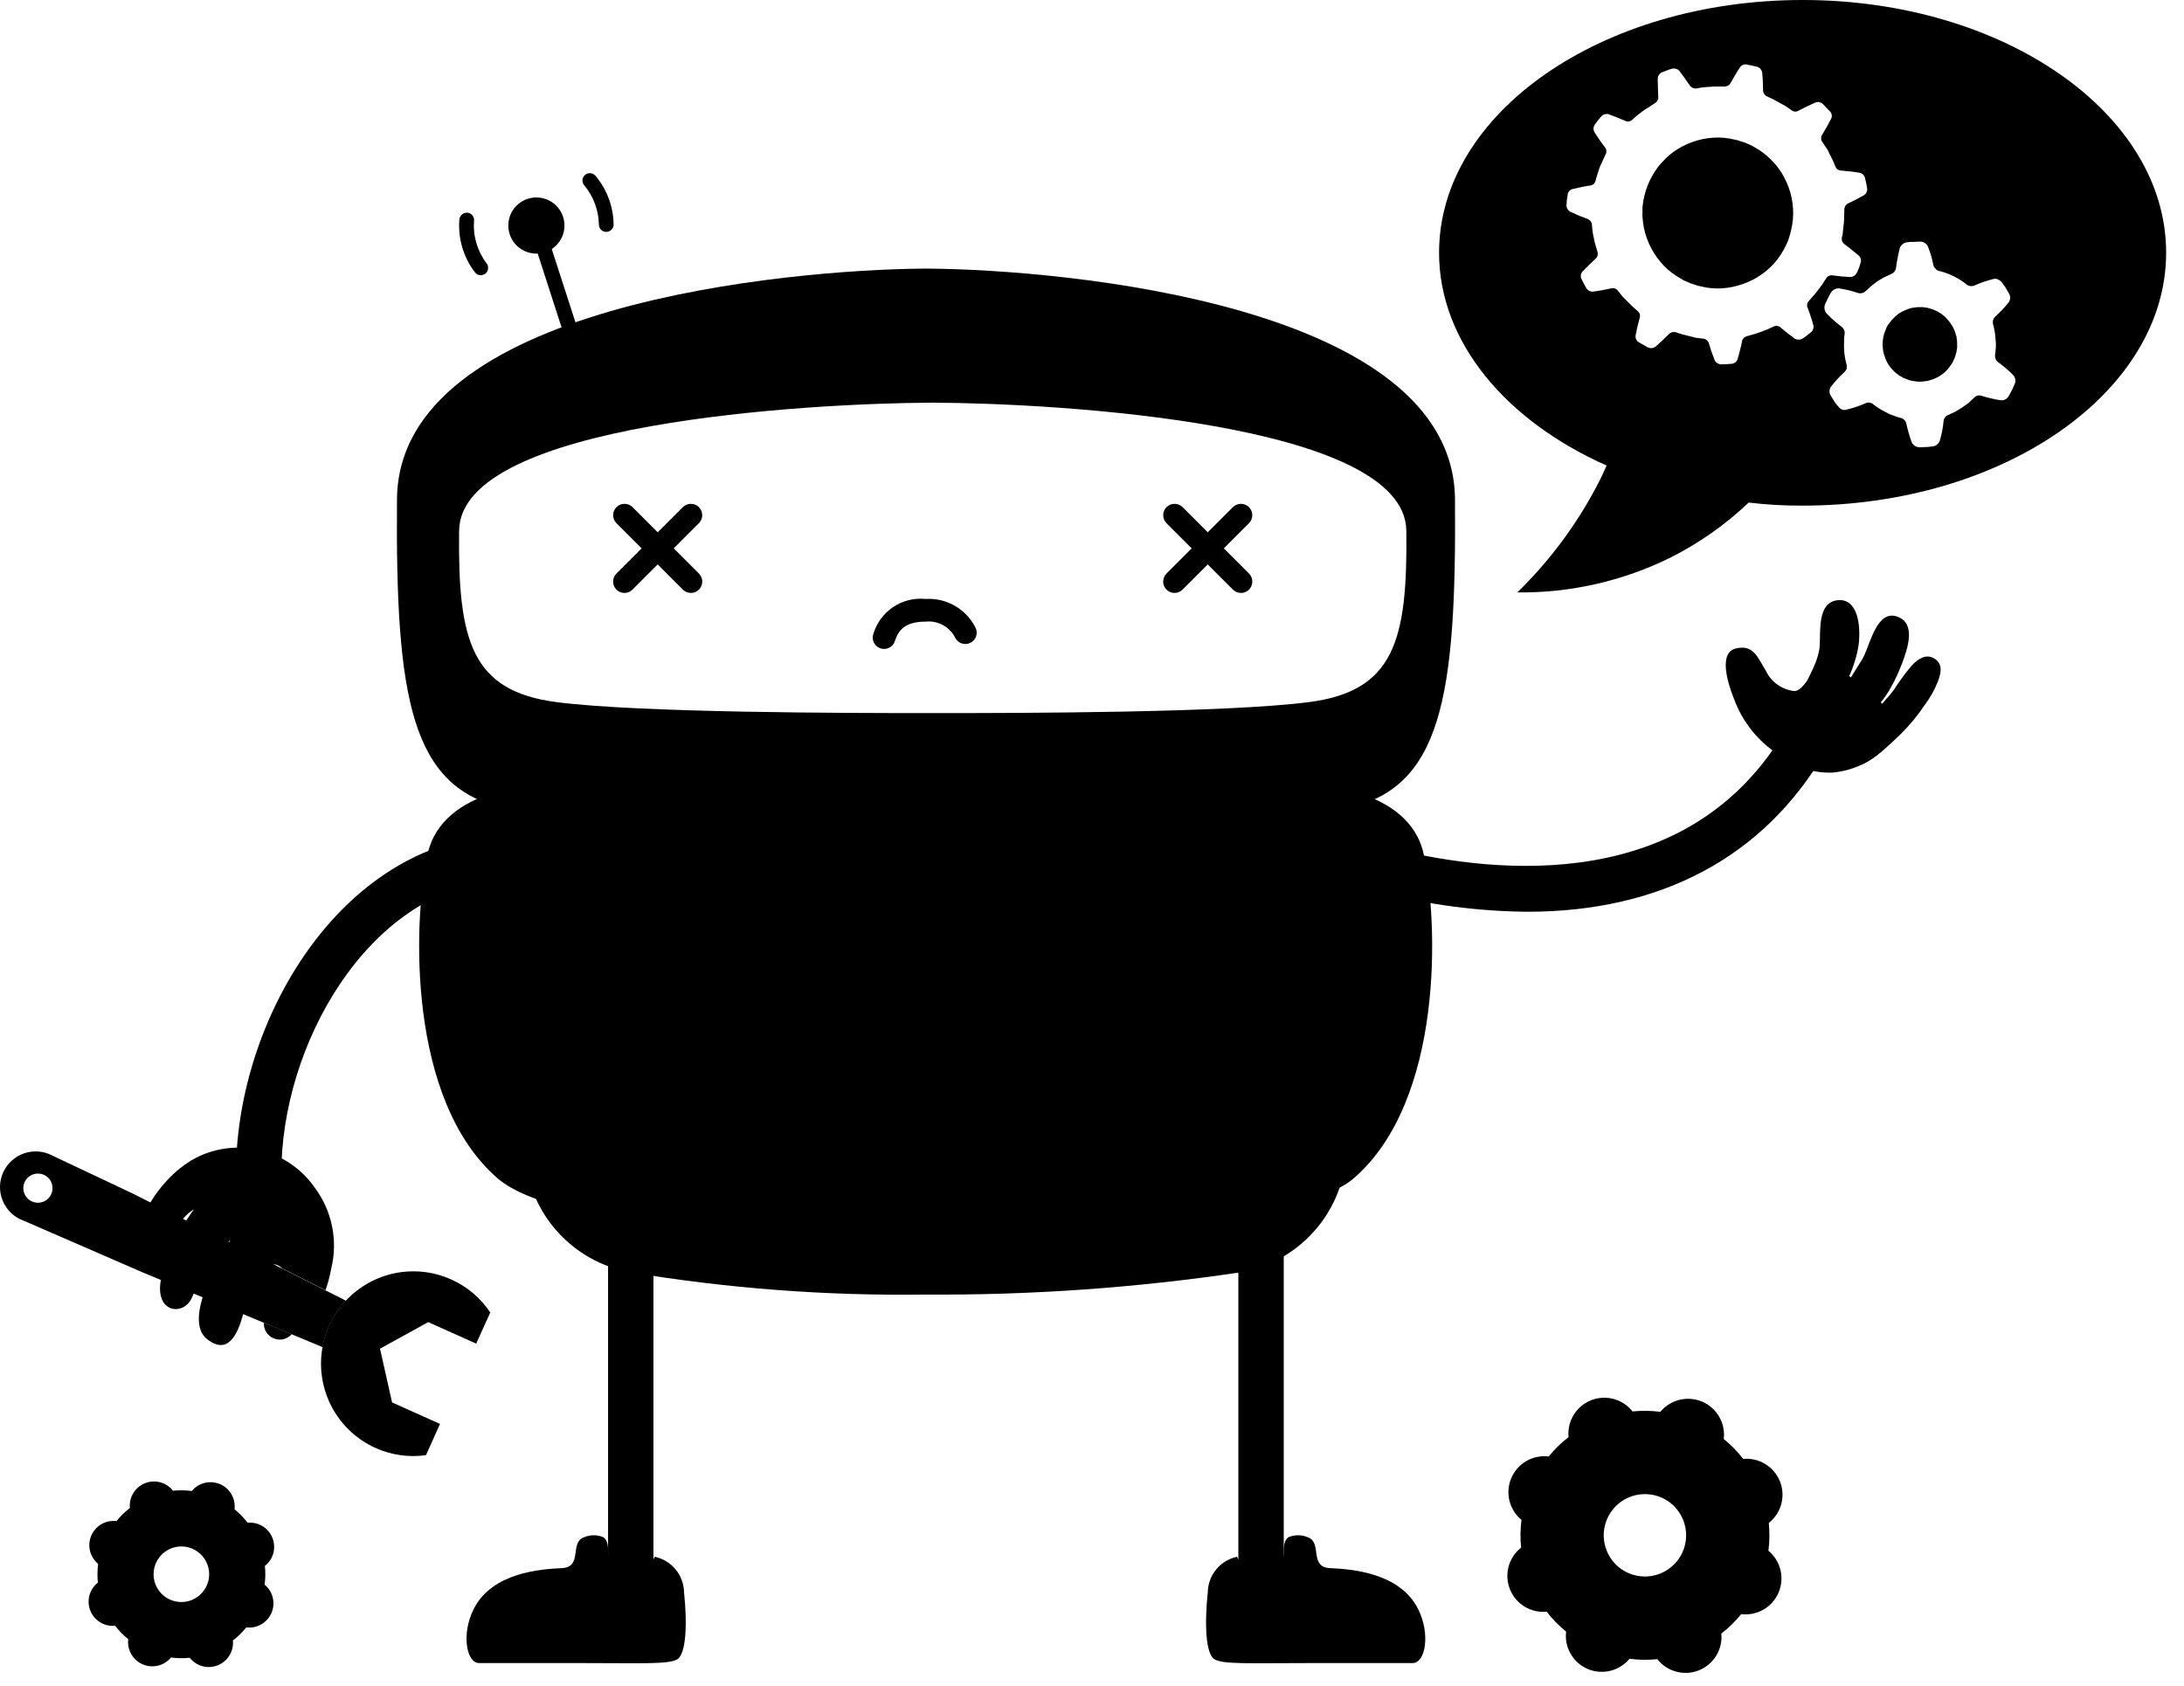 <svg width="79" height="61" viewBox="0 0 79 61" fill="none" xmlns="http://www.w3.org/2000/svg">
<path d="M65.204 0C57.944 0 52.054 4.09 52.054 9.14C52.054 12.37 54.474 15.22 58.114 16.84C58.004 17.09 57.884 17.35 57.744 17.61C56.995 19.025 56.03 20.314 54.884 21.43C56.811 21.452 58.717 21.017 60.444 20.16C61.472 19.64 62.418 18.973 63.254 18.18C63.901 18.257 64.552 18.294 65.204 18.29C72.464 18.29 78.354 14.19 78.354 9.14C78.354 4.09 72.464 0 65.204 0ZM65.914 10.29L65.764 10.49C65.664 10.63 65.544 10.75 65.434 10.88C65.401 10.912 65.379 10.953 65.371 10.997C65.362 11.042 65.366 11.088 65.384 11.13C65.466 11.339 65.536 11.553 65.594 11.77C65.604 11.818 65.6 11.869 65.582 11.915C65.564 11.961 65.534 12.001 65.494 12.03C65.394 12.1 65.314 12.18 65.214 12.24C65.171 12.268 65.121 12.284 65.07 12.286C65.019 12.288 64.968 12.275 64.924 12.25C64.744 12.12 64.574 11.99 64.414 11.85C64.379 11.818 64.336 11.797 64.29 11.79C64.243 11.783 64.196 11.79 64.154 11.81C64.002 11.887 63.845 11.954 63.684 12.01C63.644 12.02 63.604 12.04 63.564 12.05L63.444 12.09L63.194 12.16C63.15 12.17 63.109 12.192 63.077 12.224C63.045 12.256 63.023 12.296 63.014 12.34C62.974 12.56 62.914 12.77 62.854 12.99C62.837 13.039 62.807 13.081 62.766 13.111C62.724 13.142 62.675 13.159 62.624 13.16C62.504 13.17 62.394 13.18 62.274 13.18C62.222 13.181 62.171 13.168 62.127 13.141C62.083 13.115 62.047 13.076 62.024 13.03C61.943 12.83 61.873 12.627 61.814 12.42C61.8 12.376 61.773 12.336 61.738 12.306C61.703 12.276 61.66 12.257 61.614 12.25C61.524 12.24 61.444 12.23 61.354 12.22L61.114 12.16C60.947 12.124 60.784 12.077 60.624 12.02C60.581 12.007 60.535 12.005 60.49 12.015C60.446 12.026 60.406 12.048 60.374 12.08C60.214 12.24 60.054 12.39 59.884 12.54C59.842 12.57 59.793 12.588 59.742 12.592C59.69 12.595 59.639 12.584 59.594 12.56L59.294 12.39C59.245 12.363 59.206 12.321 59.184 12.27C59.162 12.227 59.155 12.178 59.164 12.13C59.204 11.91 59.254 11.7 59.314 11.49C59.326 11.447 59.325 11.4 59.311 11.358C59.297 11.315 59.27 11.277 59.234 11.25L59.044 11.08L58.954 10.99L58.864 10.9L58.684 10.72C58.624 10.65 58.584 10.58 58.524 10.52C58.498 10.482 58.461 10.453 58.418 10.437C58.375 10.421 58.328 10.419 58.284 10.43C58.064 10.48 57.854 10.52 57.624 10.55C57.573 10.553 57.523 10.541 57.478 10.516C57.434 10.492 57.398 10.455 57.374 10.41C57.314 10.31 57.264 10.21 57.214 10.11C57.188 10.065 57.177 10.012 57.182 9.96C57.188 9.908 57.209 9.859 57.244 9.82C57.394 9.66 57.554 9.51 57.714 9.36C57.749 9.33 57.774 9.29 57.786 9.246C57.799 9.201 57.798 9.154 57.784 9.11L57.714 8.87C57.688 8.788 57.668 8.705 57.654 8.62C57.615 8.456 57.592 8.288 57.584 8.12C57.579 8.075 57.561 8.032 57.533 7.997C57.505 7.961 57.467 7.935 57.424 7.92C57.204 7.84 57.014 7.76 56.804 7.66C56.759 7.636 56.722 7.6 56.697 7.556C56.672 7.511 56.66 7.461 56.664 7.41C56.667 7.292 56.681 7.175 56.704 7.06C56.706 7.01 56.723 6.962 56.754 6.923C56.784 6.883 56.826 6.854 56.874 6.84C57.094 6.79 57.304 6.74 57.524 6.71C57.569 6.704 57.611 6.685 57.645 6.655C57.679 6.624 57.703 6.584 57.714 6.54C57.754 6.37 57.814 6.22 57.864 6.05C57.934 5.9 58.004 5.74 58.074 5.59C58.097 5.552 58.108 5.508 58.106 5.463C58.105 5.419 58.09 5.376 58.064 5.34C57.924 5.16 57.794 4.97 57.674 4.78C57.65 4.736 57.639 4.687 57.643 4.637C57.646 4.587 57.664 4.54 57.694 4.5C57.758 4.406 57.828 4.316 57.904 4.23C57.936 4.188 57.979 4.156 58.029 4.139C58.079 4.121 58.132 4.118 58.184 4.13C58.394 4.21 58.584 4.28 58.784 4.37C58.826 4.391 58.873 4.399 58.92 4.391C58.967 4.384 59.01 4.363 59.044 4.33C59.167 4.215 59.297 4.108 59.434 4.01C59.503 3.958 59.577 3.911 59.654 3.87L59.864 3.73C59.903 3.709 59.935 3.677 59.956 3.638C59.977 3.599 59.987 3.554 59.984 3.51C59.974 3.29 59.964 3.06 59.964 2.83C59.968 2.781 59.986 2.734 60.016 2.695C60.046 2.656 60.087 2.626 60.134 2.61C60.244 2.57 60.354 2.52 60.464 2.49C60.512 2.475 60.564 2.474 60.613 2.486C60.663 2.498 60.708 2.524 60.744 2.56C60.874 2.74 61.004 2.91 61.124 3.09C61.15 3.129 61.186 3.159 61.228 3.179C61.271 3.198 61.318 3.205 61.364 3.2C61.528 3.165 61.696 3.145 61.864 3.14L61.994 3.13H62.374C62.418 3.132 62.462 3.122 62.501 3.101C62.539 3.08 62.572 3.048 62.594 3.01C62.704 2.82 62.814 2.62 62.944 2.43C62.973 2.388 63.016 2.357 63.064 2.341C63.113 2.325 63.165 2.324 63.214 2.34L63.544 2.41C63.595 2.423 63.642 2.45 63.677 2.489C63.713 2.529 63.736 2.578 63.744 2.63C63.764 2.85 63.774 3.06 63.774 3.28C63.778 3.325 63.794 3.369 63.82 3.406C63.846 3.442 63.882 3.472 63.924 3.49C64.079 3.557 64.229 3.633 64.374 3.72L64.594 3.84C64.674 3.89 64.734 3.94 64.804 3.99C64.841 4.018 64.886 4.034 64.932 4.036C64.979 4.038 65.025 4.025 65.064 4C65.254 3.9 65.454 3.8 65.664 3.71C65.711 3.69 65.763 3.685 65.813 3.696C65.863 3.707 65.909 3.733 65.944 3.77L66.184 4.02C66.222 4.054 66.248 4.101 66.257 4.151C66.266 4.202 66.258 4.254 66.234 4.3C66.134 4.5 66.024 4.69 65.914 4.87C65.887 4.908 65.873 4.953 65.873 5C65.873 5.047 65.887 5.092 65.914 5.13L66.054 5.34L66.124 5.45C66.142 5.486 66.159 5.522 66.174 5.56C66.259 5.711 66.332 5.868 66.394 6.03C66.41 6.072 66.439 6.108 66.477 6.133C66.514 6.158 66.559 6.171 66.604 6.17C66.824 6.19 67.044 6.21 67.264 6.25C67.314 6.258 67.36 6.282 67.396 6.318C67.431 6.354 67.455 6.4 67.464 6.45C67.493 6.562 67.516 6.676 67.534 6.79C67.546 6.841 67.542 6.894 67.522 6.943C67.502 6.991 67.468 7.032 67.424 7.06C67.236 7.17 67.042 7.27 66.844 7.36C66.804 7.381 66.771 7.413 66.748 7.452C66.725 7.491 66.713 7.535 66.714 7.58C66.704 7.75 66.714 7.92 66.694 8.09L66.664 8.34L66.654 8.47L66.624 8.59C66.615 8.634 66.62 8.68 66.635 8.722C66.651 8.765 66.678 8.802 66.714 8.83C66.804 8.9 66.894 8.96 66.984 9.04C67.074 9.11 67.154 9.18 67.244 9.25C67.279 9.286 67.302 9.332 67.311 9.382C67.32 9.432 67.314 9.484 67.294 9.53C67.274 9.59 67.264 9.64 67.244 9.69L67.174 9.85C67.153 9.898 67.12 9.939 67.078 9.969C67.035 9.999 66.986 10.017 66.934 10.02C66.824 10.01 66.724 10.01 66.614 10C66.504 9.99 66.394 9.97 66.284 9.96C66.239 9.954 66.193 9.961 66.152 9.98C66.111 10 66.077 10.031 66.054 10.07L65.984 10.18L65.914 10.29ZM72.864 13.92C72.811 14.052 72.747 14.178 72.674 14.3C72.649 14.358 72.606 14.406 72.553 14.438C72.499 14.471 72.436 14.485 72.374 14.48C72.14 14.443 71.91 14.39 71.684 14.32C71.636 14.301 71.583 14.297 71.532 14.31C71.482 14.323 71.437 14.351 71.404 14.39L71.204 14.58L70.974 14.74L70.734 14.89L70.474 15.01C70.428 15.027 70.387 15.057 70.357 15.096C70.327 15.135 70.309 15.181 70.304 15.23C70.281 15.474 70.234 15.715 70.164 15.95C70.142 16.007 70.104 16.057 70.054 16.092C70.004 16.128 69.945 16.148 69.884 16.15C69.814 16.162 69.744 16.168 69.674 16.17L69.454 16.18C69.393 16.182 69.333 16.167 69.28 16.137C69.227 16.107 69.183 16.063 69.154 16.01C69.073 15.784 69.007 15.554 68.954 15.32C68.944 15.271 68.919 15.226 68.884 15.19C68.848 15.155 68.803 15.13 68.754 15.12C68.662 15.095 68.572 15.065 68.484 15.03C68.396 15.004 68.312 14.967 68.234 14.92C68.062 14.839 67.901 14.739 67.754 14.62C67.715 14.588 67.668 14.569 67.618 14.563C67.569 14.558 67.518 14.567 67.474 14.59C67.251 14.688 67.02 14.764 66.784 14.82C66.728 14.836 66.668 14.833 66.614 14.81C66.558 14.778 66.51 14.733 66.474 14.68C66.425 14.628 66.381 14.571 66.344 14.51L66.234 14.33C66.197 14.279 66.177 14.218 66.177 14.155C66.177 14.092 66.197 14.031 66.234 13.98C66.381 13.795 66.541 13.621 66.714 13.46C66.752 13.428 66.781 13.385 66.795 13.337C66.809 13.289 66.809 13.238 66.794 13.19C66.719 12.92 66.689 12.64 66.704 12.36C66.7 12.266 66.707 12.172 66.724 12.08C66.732 12.029 66.725 11.977 66.704 11.93C66.683 11.887 66.652 11.849 66.614 11.82C66.416 11.673 66.232 11.509 66.064 11.33C66.027 11.282 66.003 11.226 65.996 11.166C65.989 11.106 65.999 11.045 66.024 10.99C66.084 10.86 66.144 10.73 66.214 10.61C66.242 10.555 66.285 10.509 66.338 10.478C66.391 10.446 66.452 10.429 66.514 10.43C66.752 10.465 66.986 10.522 67.214 10.6C67.261 10.614 67.311 10.614 67.358 10.602C67.406 10.59 67.449 10.565 67.484 10.53L67.694 10.34L67.914 10.17L68.154 10.03L68.414 9.91C68.46 9.891 68.501 9.859 68.531 9.819C68.561 9.778 68.579 9.73 68.584 9.68C68.617 9.438 68.663 9.197 68.724 8.96C68.749 8.905 68.787 8.857 68.837 8.822C68.886 8.787 68.944 8.766 69.004 8.76C69.077 8.751 69.15 8.748 69.224 8.75L69.434 8.74C69.495 8.736 69.556 8.75 69.609 8.78C69.662 8.81 69.706 8.856 69.734 8.91C69.823 9.129 69.89 9.357 69.934 9.59C69.947 9.64 69.975 9.686 70.014 9.72C70.042 9.761 70.085 9.789 70.134 9.8C70.225 9.821 70.316 9.847 70.404 9.88C70.494 9.91 70.574 9.95 70.664 9.99C70.832 10.071 70.99 10.172 71.134 10.29C71.173 10.32 71.219 10.34 71.268 10.347C71.317 10.354 71.368 10.348 71.414 10.33C71.639 10.229 71.874 10.149 72.114 10.09C72.168 10.077 72.225 10.084 72.274 10.11C72.334 10.135 72.386 10.177 72.424 10.23C72.464 10.29 72.504 10.34 72.544 10.4L72.654 10.59C72.689 10.639 72.709 10.698 72.711 10.758C72.713 10.819 72.696 10.879 72.664 10.93C72.516 11.117 72.352 11.292 72.174 11.45C72.137 11.486 72.11 11.53 72.096 11.579C72.082 11.628 72.081 11.68 72.094 11.73C72.144 11.909 72.174 12.094 72.184 12.28C72.197 12.373 72.201 12.467 72.194 12.56C72.184 12.65 72.184 12.74 72.164 12.84C72.16 12.888 72.167 12.935 72.184 12.98C72.202 13.028 72.233 13.069 72.274 13.1C72.474 13.243 72.662 13.404 72.834 13.58C72.871 13.628 72.894 13.685 72.9 13.745C72.905 13.806 72.892 13.867 72.864 13.92Z" fill="black"/>
<path d="M70.774 12.191C70.754 12.141 70.744 12.081 70.724 12.021C70.685 11.911 70.631 11.807 70.564 11.711C70.498 11.613 70.421 11.522 70.334 11.441C70.289 11.402 70.242 11.366 70.194 11.331C70.168 11.322 70.145 11.308 70.124 11.291C70.099 11.274 70.072 11.261 70.044 11.251C70.014 11.241 69.994 11.221 69.964 11.211L69.884 11.181L69.834 11.171C69.824 11.161 69.814 11.161 69.794 11.151C69.766 11.151 69.739 11.144 69.714 11.131C69.683 11.133 69.653 11.13 69.624 11.121C69.606 11.123 69.589 11.119 69.574 11.111H69.354C69.324 11.111 69.294 11.121 69.274 11.121C69.245 11.13 69.214 11.133 69.184 11.131C69.124 11.151 69.064 11.161 69.014 11.181C68.903 11.221 68.795 11.271 68.694 11.331C68.6 11.403 68.513 11.484 68.434 11.571C68.395 11.616 68.358 11.663 68.324 11.711C68.304 11.731 68.294 11.761 68.274 11.781C68.264 11.811 68.244 11.831 68.234 11.861C68.224 11.891 68.214 11.911 68.204 11.941L68.174 12.021L68.154 12.071C68.154 12.081 68.144 12.091 68.144 12.111C68.134 12.141 68.134 12.171 68.124 12.191C68.115 12.22 68.112 12.251 68.114 12.281C68.106 12.297 68.102 12.314 68.104 12.331V12.371L68.094 12.461C68.094 12.491 68.104 12.521 68.104 12.551C68.102 12.578 68.105 12.606 68.114 12.631C68.112 12.662 68.115 12.692 68.124 12.721C68.134 12.78 68.151 12.836 68.174 12.891C68.209 13.004 68.26 13.112 68.324 13.211C68.39 13.307 68.467 13.394 68.554 13.471C68.594 13.511 68.654 13.541 68.694 13.581C68.718 13.599 68.745 13.612 68.774 13.621C68.796 13.644 68.824 13.661 68.854 13.671C68.88 13.683 68.906 13.693 68.934 13.701L69.014 13.731L69.054 13.751C69.064 13.751 69.084 13.761 69.094 13.761C69.124 13.771 69.154 13.771 69.184 13.781C69.214 13.781 69.244 13.791 69.274 13.791C69.285 13.799 69.3 13.803 69.314 13.801H69.364L69.444 13.811C69.473 13.803 69.503 13.8 69.534 13.801C69.594 13.795 69.654 13.788 69.714 13.781C69.771 13.768 69.828 13.751 69.884 13.731C69.993 13.695 70.098 13.645 70.194 13.581C70.295 13.515 70.386 13.434 70.464 13.341C70.5 13.3 70.534 13.257 70.564 13.211C70.584 13.181 70.594 13.161 70.614 13.131C70.633 13.108 70.647 13.081 70.654 13.051C70.669 13.026 70.683 12.999 70.694 12.971L70.724 12.891L70.734 12.851C70.741 12.839 70.744 12.825 70.744 12.811L70.774 12.721C70.772 12.691 70.775 12.661 70.784 12.631C70.782 12.617 70.786 12.603 70.794 12.591V12.371C70.794 12.341 70.784 12.311 70.784 12.281C70.775 12.252 70.772 12.222 70.774 12.191Z" fill="black"/>
<path d="M64.084 5.8C63.906 5.613 63.7 5.455 63.474 5.33L63.384 5.28C63.359 5.263 63.332 5.249 63.304 5.24L63.124 5.16L62.934 5.1L62.844 5.07L62.744 5.05C62.492 4.987 62.233 4.963 61.974 4.98C61.451 5.014 60.949 5.194 60.524 5.5L60.374 5.62L60.234 5.75C60.184 5.8 60.144 5.85 60.094 5.9C60.051 5.944 60.011 5.991 59.974 6.04C59.818 6.249 59.691 6.478 59.594 6.72C59.5 6.964 59.439 7.22 59.414 7.48C59.409 7.543 59.409 7.607 59.414 7.67C59.404 7.736 59.404 7.804 59.414 7.87L59.434 8.06L59.464 8.25C59.573 8.761 59.822 9.232 60.184 9.61C60.366 9.797 60.575 9.955 60.804 10.08L60.884 10.13C60.912 10.147 60.942 10.161 60.974 10.17L61.154 10.25L61.334 10.31C61.374 10.32 61.404 10.33 61.434 10.34L61.524 10.36C61.775 10.423 62.035 10.446 62.294 10.43C62.553 10.412 62.809 10.358 63.054 10.27C63.549 10.098 63.984 9.785 64.304 9.37C64.459 9.161 64.587 8.932 64.684 8.69C64.77 8.444 64.827 8.189 64.854 7.93C64.897 7.41 64.789 6.89 64.544 6.43C64.426 6.196 64.271 5.983 64.084 5.8Z" fill="black"/>
<path d="M63.967 56.095L63.968 56.089C64.01 55.76 64.015 55.426 63.982 55.096L63.981 55.09C64.202 54.916 64.36 54.676 64.433 54.405C64.506 54.134 64.489 53.846 64.385 53.586C64.281 53.325 64.095 53.105 63.855 52.959C63.616 52.812 63.335 52.748 63.056 52.774L63.052 52.768C62.848 52.506 62.615 52.268 62.357 52.058L62.352 52.055C62.386 51.776 62.329 51.493 62.188 51.25C62.048 51.006 61.833 50.815 61.575 50.704C61.316 50.593 61.029 50.569 60.756 50.635C60.483 50.701 60.238 50.854 60.059 51.071L60.053 51.07C59.723 51.027 59.39 51.023 59.059 51.056L59.053 51.057C58.88 50.836 58.639 50.677 58.368 50.605C58.096 50.532 57.809 50.549 57.548 50.654C57.288 50.758 57.068 50.944 56.922 51.184C56.776 51.424 56.711 51.705 56.738 51.984L56.733 51.988C56.471 52.191 56.233 52.424 56.023 52.681L56.02 52.686C55.741 52.652 55.458 52.709 55.214 52.849C54.97 52.99 54.779 53.205 54.668 53.464C54.557 53.722 54.533 54.01 54.599 54.283C54.666 54.556 54.819 54.801 55.036 54.98L55.035 54.985C54.992 55.315 54.988 55.647 55.021 55.977L55.022 55.983C54.801 56.157 54.642 56.397 54.569 56.668C54.496 56.939 54.513 57.227 54.617 57.488C54.721 57.748 54.906 57.969 55.146 58.115C55.386 58.262 55.666 58.327 55.946 58.3L55.949 58.306C56.153 58.568 56.386 58.806 56.644 59.016L56.65 59.02C56.616 59.299 56.673 59.581 56.814 59.825C56.954 60.068 57.169 60.26 57.428 60.371C57.686 60.481 57.973 60.505 58.246 60.439C58.52 60.373 58.764 60.22 58.943 60.003L58.948 60.004C59.278 60.047 59.611 60.051 59.942 60.018L59.948 60.017C60.122 60.238 60.362 60.397 60.633 60.469C60.905 60.542 61.192 60.525 61.453 60.421C61.713 60.317 61.933 60.131 62.08 59.891C62.226 59.652 62.291 59.371 62.264 59.092L62.269 59.088C62.532 58.884 62.77 58.651 62.979 58.393L62.983 58.388C63.262 58.422 63.545 58.365 63.788 58.224C64.032 58.084 64.224 57.869 64.334 57.61C64.445 57.352 64.469 57.065 64.403 56.791C64.337 56.518 64.184 56.274 63.967 56.095ZM58.913 56.907C58.642 56.791 58.412 56.597 58.251 56.349C58.09 56.102 58.007 55.813 58.01 55.518C58.014 55.224 58.105 54.937 58.272 54.694C58.439 54.45 58.674 54.262 58.947 54.153C59.221 54.044 59.521 54.018 59.81 54.079C60.098 54.14 60.362 54.285 60.568 54.496C60.773 54.708 60.912 54.975 60.966 55.265C61.02 55.554 60.986 55.854 60.87 56.125C60.714 56.488 60.42 56.774 60.053 56.921C59.687 57.068 59.276 57.062 58.913 56.907Z" fill="black"/>
<path d="M9.572 57.322L9.573 57.318C9.602 57.096 9.605 56.871 9.582 56.648L9.582 56.644C9.731 56.527 9.838 56.365 9.887 56.182C9.936 55.999 9.924 55.806 9.854 55.63C9.784 55.454 9.659 55.306 9.497 55.207C9.335 55.108 9.146 55.065 8.958 55.082L8.955 55.079C8.818 54.902 8.661 54.741 8.487 54.6L8.484 54.597C8.506 54.409 8.468 54.219 8.373 54.055C8.279 53.89 8.133 53.761 7.959 53.687C7.785 53.612 7.591 53.596 7.407 53.64C7.223 53.685 7.058 53.788 6.938 53.934L6.933 53.933C6.711 53.905 6.486 53.901 6.263 53.924L6.259 53.925C6.142 53.776 5.98 53.669 5.797 53.62C5.614 53.571 5.42 53.582 5.244 53.653C5.068 53.723 4.92 53.849 4.822 54.01C4.723 54.172 4.68 54.361 4.698 54.55L4.694 54.552C4.517 54.69 4.357 54.846 4.216 55.02L4.213 55.023C4.025 55 3.835 55.039 3.67 55.133C3.506 55.228 3.376 55.373 3.302 55.548C3.227 55.722 3.211 55.916 3.255 56.1C3.3 56.284 3.404 56.449 3.55 56.57L3.549 56.574C3.521 56.796 3.518 57.02 3.54 57.243L3.541 57.247C3.392 57.364 3.285 57.526 3.235 57.708C3.186 57.891 3.197 58.085 3.267 58.261C3.337 58.437 3.463 58.586 3.624 58.684C3.786 58.783 3.975 58.827 4.164 58.809L4.166 58.813C4.303 58.99 4.461 59.15 4.634 59.291L4.638 59.294C4.615 59.482 4.654 59.673 4.749 59.837C4.843 60.001 4.989 60.13 5.163 60.205C5.337 60.28 5.531 60.296 5.715 60.251C5.899 60.207 6.064 60.103 6.184 59.957L6.188 59.958C6.41 59.987 6.635 59.99 6.858 59.968L6.863 59.967C6.98 60.116 7.142 60.223 7.325 60.272C7.507 60.321 7.701 60.309 7.877 60.239C8.053 60.169 8.201 60.043 8.3 59.882C8.399 59.72 8.442 59.531 8.424 59.343L8.428 59.34C8.605 59.203 8.765 59.046 8.906 58.872L8.909 58.868C9.097 58.891 9.288 58.852 9.452 58.758C9.616 58.663 9.745 58.518 9.82 58.344C9.895 58.17 9.911 57.976 9.866 57.792C9.822 57.607 9.719 57.443 9.572 57.322ZM6.164 57.869C5.982 57.791 5.826 57.66 5.718 57.493C5.61 57.327 5.553 57.132 5.556 56.933C5.558 56.734 5.62 56.541 5.732 56.377C5.845 56.213 6.003 56.086 6.188 56.012C6.372 55.939 6.575 55.921 6.769 55.962C6.963 56.004 7.141 56.102 7.28 56.244C7.419 56.386 7.512 56.566 7.549 56.762C7.585 56.957 7.563 57.159 7.484 57.342C7.379 57.587 7.181 57.78 6.934 57.879C6.686 57.978 6.409 57.974 6.164 57.869Z" fill="black"/>
<path d="M55.249 32.981C53.485 32.965 51.73 32.737 50.02 32.302C49.916 32.277 49.816 32.231 49.729 32.167C49.642 32.103 49.568 32.023 49.512 31.931C49.456 31.839 49.419 31.736 49.402 31.63C49.386 31.523 49.391 31.414 49.416 31.309C49.442 31.204 49.488 31.105 49.552 31.018C49.616 30.931 49.697 30.858 49.789 30.802C49.881 30.746 49.984 30.709 50.091 30.693C50.197 30.677 50.306 30.682 50.411 30.708C54.22 31.64 61.128 32.322 64.595 26.388C64.705 26.201 64.885 26.066 65.095 26.011C65.305 25.956 65.528 25.987 65.716 26.096C65.903 26.206 66.04 26.385 66.095 26.595C66.151 26.805 66.121 27.029 66.012 27.216C63.794 31.013 60.06 32.981 55.249 32.981Z" fill="black"/>
<path d="M64.33 27.294C63.593 26.817 63.03 26.114 62.726 25.29C62.484 24.687 62.157 23.605 62.797 23.455C63.429 23.307 63.579 23.781 63.882 24.279C63.977 24.474 64.12 24.642 64.297 24.767C64.474 24.893 64.68 24.972 64.895 24.997C65.113 25.019 65.415 24.609 65.566 24.279C65.862 23.629 66.797 24.362 67.531 24.949C68.265 25.536 68.885 26.296 68.348 26.887C67.827 27.495 67.089 27.875 66.291 27.946C65.58 27.975 64.882 27.744 64.33 27.294Z" fill="black"/>
<path d="M65.51 25.46C64.751 25.161 65.76 24.318 65.823 23.355C65.856 22.831 65.734 21.791 66.468 21.712C67.202 21.632 67.311 22.627 67.234 23.296C67.156 23.966 66.537 25.865 65.51 25.46Z" fill="black"/>
<path d="M66.891 25.794C66.155 25.387 67.217 24.185 67.439 23.7C67.662 23.215 67.919 22.069 68.612 22.3C69.305 22.53 69.028 23.402 68.797 24.01C68.566 24.617 67.809 26.302 66.891 25.794Z" fill="black"/>
<path d="M66.905 27.645C66.497 27.293 67.528 26.13 67.757 25.833C67.986 25.537 68.313 25.226 68.523 24.927C68.713 24.629 68.923 24.344 69.152 24.075C69.385 23.827 69.677 23.632 69.981 23.828C70.286 24.025 70.213 24.343 70.097 24.653C69.98 24.95 69.823 25.229 69.633 25.485C69.384 25.859 69.098 26.208 68.78 26.527C68.462 26.831 67.314 27.997 66.905 27.645Z" fill="black"/>
<path d="M19.402 9.174C19.963 9.174 20.418 8.719 20.418 8.158C20.418 7.597 19.963 7.143 19.402 7.143C18.841 7.143 18.387 7.597 18.387 8.158C18.387 8.719 18.841 9.174 19.402 9.174Z" fill="black"/>
<path d="M21.929 8.388C21.859 8.388 21.792 8.361 21.742 8.312C21.692 8.262 21.664 8.196 21.663 8.126C21.654 7.604 21.467 7.101 21.131 6.701C21.086 6.647 21.064 6.577 21.07 6.507C21.077 6.437 21.11 6.372 21.164 6.326C21.218 6.281 21.288 6.259 21.358 6.265C21.428 6.27 21.493 6.304 21.539 6.357C21.954 6.851 22.186 7.473 22.196 8.118C22.197 8.188 22.17 8.257 22.121 8.307C22.072 8.358 22.004 8.387 21.933 8.388H21.929Z" fill="black"/>
<path d="M17.39 9.955C17.349 9.955 17.308 9.946 17.271 9.928C17.235 9.909 17.203 9.883 17.178 9.85C16.762 9.304 16.562 8.623 16.616 7.939C16.623 7.869 16.657 7.805 16.71 7.759C16.764 7.713 16.833 7.69 16.903 7.694C16.973 7.699 17.039 7.733 17.085 7.787C17.131 7.84 17.154 7.91 17.148 7.981C17.104 8.535 17.266 9.085 17.602 9.527C17.632 9.567 17.651 9.614 17.655 9.663C17.66 9.713 17.651 9.762 17.629 9.807C17.607 9.851 17.573 9.889 17.531 9.915C17.488 9.941 17.44 9.955 17.39 9.955Z" fill="black"/>
<path d="M20.99 13.333C20.934 13.333 20.879 13.315 20.833 13.282C20.788 13.249 20.754 13.202 20.736 13.148L19.148 8.239C19.127 8.172 19.133 8.099 19.165 8.036C19.197 7.973 19.253 7.925 19.32 7.904C19.388 7.882 19.461 7.888 19.524 7.92C19.587 7.952 19.634 8.007 19.656 8.075L21.244 12.984C21.257 13.024 21.26 13.066 21.253 13.108C21.247 13.149 21.23 13.189 21.206 13.223C21.181 13.257 21.149 13.284 21.111 13.304C21.074 13.323 21.032 13.333 20.99 13.333Z" fill="black"/>
<path d="M45.615 57.398C45.397 57.398 45.188 57.311 45.034 57.157C44.88 57.003 44.794 56.794 44.794 56.577V45.348C44.794 45.13 44.88 44.922 45.034 44.768C45.188 44.614 45.397 44.527 45.615 44.527C45.833 44.527 46.041 44.614 46.195 44.768C46.349 44.922 46.436 45.13 46.436 45.348V56.577C46.436 56.794 46.349 57.003 46.195 57.157C46.041 57.311 45.833 57.398 45.615 57.398Z" fill="black"/>
<path d="M44.747 56.313C44.452 56.376 44.186 56.537 43.993 56.77C43.801 57.004 43.693 57.296 43.688 57.598C43.565 58.756 43.614 59.839 43.934 60.024C44.254 60.208 45.19 60.159 47.234 60.159H51.1C51.557 60.159 51.752 59.113 51.297 58.205C50.635 56.884 48.884 56.761 48.108 56.724C47.333 56.687 47.85 55.788 47.296 55.604C47.187 55.558 47.07 55.535 46.952 55.535C46.835 55.535 46.718 55.559 46.61 55.605C46.432 55.722 46.434 55.972 46.434 56.219C46.433 56.642 44.993 56.946 44.747 56.313Z" fill="black"/>
<path d="M22.816 57.397C22.598 57.397 22.39 57.31 22.235 57.156C22.082 57.002 21.995 56.794 21.995 56.576V45.347C21.995 45.239 22.016 45.132 22.057 45.032C22.098 44.932 22.158 44.841 22.235 44.765C22.311 44.688 22.401 44.628 22.501 44.586C22.601 44.545 22.708 44.523 22.816 44.523C22.924 44.523 23.031 44.545 23.131 44.586C23.23 44.628 23.321 44.688 23.397 44.765C23.474 44.841 23.534 44.932 23.575 45.032C23.616 45.132 23.637 45.239 23.637 45.347V56.576C23.637 56.794 23.55 57.002 23.396 57.156C23.242 57.31 23.034 57.397 22.816 57.397Z" fill="black"/>
<path d="M23.684 56.313C23.98 56.376 24.245 56.537 24.438 56.77C24.63 57.004 24.738 57.296 24.743 57.598C24.866 58.756 24.817 59.839 24.497 60.024C24.177 60.208 23.241 60.159 21.197 60.159H17.331C16.874 60.159 16.679 59.113 17.134 58.205C17.796 56.884 19.547 56.761 20.323 56.724C21.099 56.687 20.581 55.788 21.136 55.604C21.244 55.558 21.361 55.535 21.479 55.535C21.596 55.535 21.713 55.559 21.822 55.605C21.999 55.722 21.997 55.972 21.997 56.219C21.998 56.642 23.438 56.946 23.684 56.313Z" fill="black"/>
<path d="M9.404 44.27C9.2 44.269 9.004 44.193 8.853 44.056C8.702 43.919 8.608 43.731 8.588 43.528C8.081 38.305 11.313 31.62 16.761 30.378C16.867 30.354 16.976 30.351 17.082 30.369C17.189 30.387 17.291 30.425 17.382 30.483C17.474 30.54 17.553 30.615 17.615 30.703C17.678 30.791 17.722 30.891 17.746 30.996C17.77 31.101 17.773 31.21 17.755 31.317C17.737 31.423 17.698 31.525 17.64 31.616C17.583 31.708 17.508 31.787 17.419 31.849C17.331 31.911 17.231 31.956 17.126 31.979C12.641 33.001 9.782 38.836 10.222 43.369C10.233 43.477 10.222 43.585 10.19 43.688C10.159 43.791 10.107 43.887 10.039 43.97C9.97 44.053 9.886 44.122 9.791 44.173C9.696 44.224 9.592 44.255 9.485 44.266C9.458 44.268 9.431 44.27 9.404 44.27Z" fill="black"/>
<path d="M33.437 42.945L19.058 42.326C19.234 43.246 19.685 44.092 20.351 44.751C21.017 45.41 21.866 45.853 22.788 46.02C26.322 46.609 29.901 46.879 33.483 46.828C37.302 46.855 41.118 46.584 44.895 46.02C45.817 45.853 46.667 45.41 47.333 44.751C47.999 44.092 48.45 43.246 48.626 42.326L33.437 42.945Z" fill="black"/>
<path d="M51.497 30.893C50.961 28.43 47.355 28.381 47.355 28.381H19.611C19.611 28.381 16.005 28.43 15.469 30.893C14.933 33.355 14.737 39.807 18.003 42.627C20.179 44.506 28.978 44.832 33.483 44.788C35.823 44.811 46.763 44.527 48.963 42.627C52.228 39.807 52.033 33.355 51.497 30.893Z" fill="black"/>
<path d="M52.63 18.06C52.576 11 38.425 9.76 33.627 9.717V9.715C33.586 9.715 33.538 9.716 33.495 9.716C33.452 9.716 33.404 9.715 33.362 9.715V9.717C28.565 9.76 14.414 11 14.36 18.06C14.305 25.251 14.855 28.536 18.321 29.246C21.695 29.938 29.995 29.956 33.362 29.956H33.627C36.994 29.956 45.295 29.938 48.669 29.246C52.135 28.536 52.685 25.251 52.63 18.06ZM47.324 25.401C44.303 25.785 36.872 25.795 33.857 25.795H33.62C30.605 25.795 23.174 25.785 20.153 25.401C17.05 25.007 16.558 23.185 16.607 19.195C16.655 15.279 29.324 14.591 33.62 14.567V14.566C33.657 14.566 33.7 14.566 33.738 14.566C33.777 14.566 33.82 14.566 33.857 14.566V14.567C38.152 14.591 50.821 15.279 50.87 19.195C50.919 23.185 50.426 25.007 47.324 25.401Z" fill="black"/>
<path d="M31.98 23.474C31.915 23.474 31.851 23.459 31.794 23.43C31.736 23.4 31.686 23.358 31.648 23.305C31.61 23.253 31.585 23.192 31.575 23.128C31.564 23.065 31.569 22.999 31.589 22.938C31.707 22.538 31.96 22.192 32.306 21.96C32.652 21.727 33.069 21.623 33.483 21.666C33.852 21.643 34.22 21.73 34.541 21.915C34.861 22.1 35.121 22.375 35.287 22.705C35.335 22.803 35.342 22.915 35.307 23.018C35.272 23.121 35.198 23.206 35.1 23.254C35.003 23.302 34.891 23.309 34.788 23.275C34.685 23.24 34.6 23.166 34.551 23.069C34.453 22.875 34.299 22.715 34.108 22.611C33.917 22.507 33.699 22.464 33.483 22.486C32.705 22.486 32.488 22.825 32.37 23.19C32.343 23.273 32.291 23.345 32.221 23.396C32.151 23.447 32.066 23.474 31.98 23.474Z" fill="black"/>
<path d="M13.582 52.377C12.947 52.09 12.417 51.613 12.066 51.011C11.716 50.409 11.562 49.713 11.626 49.019C11.635 48.92 11.648 48.825 11.665 48.727C11.714 48.461 11.795 48.203 11.906 47.956C12.055 47.623 12.258 47.317 12.507 47.05L12.515 47.045C12.991 46.536 13.614 46.19 14.296 46.053C14.979 45.917 15.688 45.997 16.322 46.283C16.897 46.538 17.387 46.953 17.734 47.478L17.224 48.603L15.49 47.825L13.746 48.786L14.182 50.73L15.916 51.508L15.409 52.638C14.787 52.725 14.154 52.635 13.582 52.377Z" fill="black"/>
<path d="M12.845 47.236L12.507 47.049C12.258 47.316 12.055 47.622 11.905 47.955C11.794 48.201 11.713 48.46 11.664 48.725L12.103 48.884L12.845 47.236ZM9.271 45.42L7.66 44.61L7.634 44.596L6.106 43.832L5.986 43.771L5.078 43.314L4.809 43.178L1.91 41.809C1.754 41.723 1.582 41.671 1.404 41.655C1.227 41.64 1.049 41.661 0.88 41.717C0.711 41.774 0.556 41.865 0.425 41.984C0.293 42.103 0.187 42.249 0.114 42.411C0.041 42.573 0.002 42.749 8.12631e-05 42.927C-0.002 43.104 0.033 43.281 0.102 43.444C0.172 43.608 0.274 43.756 0.403 43.878C0.532 44.001 0.685 44.095 0.853 44.155L5.176 46.033L6.353 46.522L6.68 46.659L8.149 47.267C8.211 47.04 8.256 46.831 8.295 46.691C8.459 46.111 8.834 45.379 9.271 45.42ZM1.154 43.46C1.059 43.417 0.979 43.347 0.924 43.259C0.869 43.17 0.841 43.068 0.844 42.963C0.847 42.859 0.881 42.758 0.942 42.673C1.002 42.588 1.086 42.523 1.184 42.486C1.281 42.449 1.388 42.441 1.489 42.465C1.591 42.488 1.683 42.54 1.755 42.616C1.827 42.692 1.875 42.787 1.892 42.889C1.91 42.992 1.897 43.098 1.855 43.193C1.797 43.322 1.691 43.422 1.56 43.472C1.428 43.522 1.283 43.518 1.154 43.46Z" fill="black"/>
<path d="M11.664 48.727L11.634 48.716L9.929 48.008L8.923 47.59L8.149 47.268C8.211 47.041 8.256 46.833 8.295 46.693C8.459 46.112 8.834 45.38 9.271 45.422L9.576 45.573L11.139 46.359L12.407 46.995L12.507 47.05C12.258 47.317 12.055 47.623 11.905 47.956C11.794 48.203 11.713 48.461 11.664 48.727Z" fill="black"/>
<path d="M9.545 47.844L10.552 48.262C10.472 48.352 10.367 48.415 10.25 48.443C10.132 48.47 10.01 48.46 9.899 48.413C9.788 48.367 9.694 48.288 9.63 48.185C9.567 48.083 9.537 47.964 9.545 47.844Z" fill="black"/>
<path d="M7.496 48.446C7.117 48.15 7.138 47.578 7.315 46.972C7.554 46.251 7.883 45.562 8.295 44.923C8.31 44.905 8.322 44.884 8.33 44.862L8.269 44.91C7.707 45.451 7.27 46.108 6.988 46.835C6.973 46.868 6.962 46.898 6.947 46.93C6.669 47.592 5.679 47.515 5.798 46.441L5.811 46.346C5.976 45.559 6.292 44.812 6.741 44.145C6.889 43.916 6.999 43.768 7.017 43.739C6.869 43.834 6.736 43.951 6.621 44.084C6.386 44.352 6.189 44.65 6.036 44.971C5.733 45.585 4.954 45.972 4.929 45.049C4.928 44.894 4.946 44.74 4.981 44.59L4.992 44.547C5.018 44.435 5.052 44.326 5.091 44.219C5.138 44.085 5.194 43.953 5.258 43.826C5.314 43.716 5.374 43.603 5.444 43.491C5.541 43.328 5.649 43.171 5.766 43.022C5.845 42.918 5.93 42.818 6.021 42.724C6.322 42.388 6.678 42.105 7.073 41.889C7.797 41.515 8.632 41.417 9.422 41.611C10.213 41.806 10.907 42.28 11.375 42.947C11.687 43.361 11.904 43.84 12.009 44.348C12.114 44.856 12.105 45.382 11.982 45.886C11.97 45.95 11.959 46.011 11.944 46.068C11.941 46.093 11.935 46.117 11.928 46.142C11.916 46.199 11.902 46.252 11.888 46.306C11.876 46.349 11.863 46.396 11.85 46.439C11.836 46.489 11.819 46.539 11.803 46.585L11.801 46.595C11.791 46.621 11.784 46.648 11.774 46.671L10.211 45.885C10.202 45.877 10.196 45.869 10.187 45.861C10.11 45.788 10.011 45.743 9.906 45.733C9.469 45.692 9.094 46.424 8.93 47.005C8.891 47.145 8.846 47.353 8.784 47.58C8.595 48.247 8.258 49.036 7.496 48.446Z" fill="black"/>
<path d="M24.991 21.448C24.938 21.448 24.884 21.438 24.834 21.417C24.785 21.396 24.739 21.366 24.701 21.328L22.298 18.925C22.222 18.848 22.179 18.743 22.179 18.635C22.179 18.526 22.222 18.422 22.299 18.345C22.376 18.268 22.48 18.225 22.589 18.225C22.698 18.224 22.802 18.268 22.879 18.344L25.282 20.747C25.339 20.805 25.378 20.878 25.394 20.958C25.41 21.037 25.401 21.12 25.37 21.195C25.339 21.27 25.287 21.334 25.219 21.379C25.152 21.424 25.073 21.448 24.991 21.448Z" fill="black"/>
<path d="M22.588 21.448C22.507 21.448 22.428 21.424 22.36 21.379C22.293 21.334 22.24 21.27 22.209 21.195C22.178 21.12 22.17 21.037 22.186 20.958C22.201 20.878 22.241 20.805 22.298 20.747L24.701 18.344C24.778 18.268 24.882 18.224 24.991 18.225C25.099 18.225 25.204 18.268 25.28 18.345C25.357 18.422 25.401 18.526 25.401 18.635C25.401 18.743 25.358 18.848 25.281 18.925L22.878 21.328C22.84 21.366 22.795 21.396 22.745 21.417C22.695 21.438 22.642 21.448 22.588 21.448Z" fill="black"/>
<path d="M44.888 21.448C44.834 21.448 44.781 21.438 44.731 21.417C44.681 21.396 44.636 21.366 44.598 21.328L42.195 18.925C42.118 18.848 42.075 18.743 42.075 18.635C42.075 18.526 42.118 18.422 42.195 18.345C42.272 18.268 42.377 18.225 42.485 18.225C42.594 18.224 42.698 18.268 42.775 18.344L45.178 20.747C45.236 20.805 45.275 20.878 45.291 20.958C45.306 21.037 45.298 21.12 45.267 21.195C45.236 21.27 45.184 21.334 45.116 21.379C45.049 21.424 44.969 21.448 44.888 21.448Z" fill="black"/>
<path d="M42.486 21.448C42.404 21.448 42.325 21.424 42.258 21.379C42.19 21.334 42.138 21.27 42.106 21.195C42.075 21.12 42.067 21.037 42.083 20.958C42.099 20.878 42.138 20.805 42.195 20.747L44.598 18.344C44.675 18.268 44.78 18.224 44.888 18.225C44.997 18.225 45.101 18.268 45.178 18.345C45.255 18.422 45.298 18.526 45.298 18.635C45.298 18.743 45.255 18.848 45.179 18.925L42.776 21.328C42.738 21.366 42.692 21.396 42.643 21.417C42.593 21.438 42.539 21.448 42.486 21.448Z" fill="black"/>
</svg>
